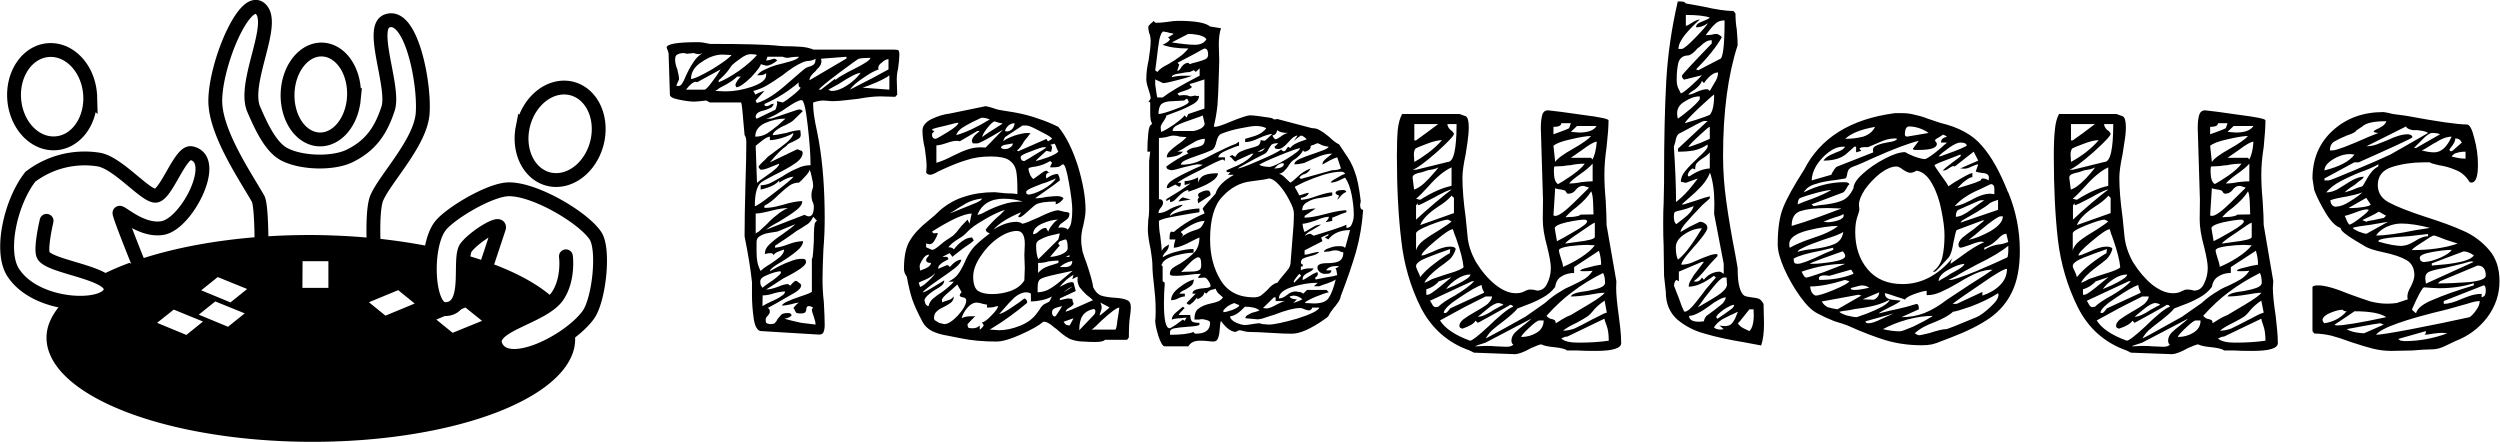 <svg xmlns="http://www.w3.org/2000/svg" xml:space="preserve" width="152.94" height="27.04">
   <g aria-label="Tabulous" style="font-size:21.167px;font-family:'cabin sketch';-inkscape-font-specification:'cabin sketch';stroke-width:.199">
      <path d="M53 25.89q-.26 0-.35-.57-.08-.58-.08-1.06v-.62q-.09-.86-.34-2.1 0-.94.04-2.38.04-1.27.04-1.93 0-.25-.08-.34l-.08-.9q-.05-.62-.09-.6h-1.42l-.17-.09q-.42.05-.55.05-.27 0-.7-.09-.42-.08-.42-.23l-.06-1.9-.04-.13-.05-.13q0-.25 1.44-.25.21 0 .55.08 2.42 0 3.18.09.17.02.55.02l.42.02q.34.02.6.13h3.68q.19 0 .23.04.04.04.04.19 0 .21-.06.65-.06.22-.06.5l.02.69-.09.1-.68-.02q-.42 0-1.01.11l-.53.06q-.38.05-.68.05l-.4-.03q-.2 0-.47.09v.1q0 .43.17 1.19l.09.47q.27 1.54.27 3.57 0 .72-.06 1.42-.04.89-.04 1.38 0 .53.06 1.03.04.72.04 1.06 0 .21-.06.34-.04.1-.21.1zm-3.78-11.56q-.12.25-.12.3h.12q.13 0 .3-.43.17-.38.34-.63.17-.28.44-.45-.12.05-.17.05-.08 0-.14-.02l-.1-.03-.28.03q-.09 0-.15-.03-.21 0-.32.07-.1.04-.1.23 0 .2.1.45.08.3.08.46zm1.82.13q.39-.15.94-.53.55-.4.82-.72-.08-.04-.3-.04-.19 0-.46.2-.28.2-.36.28-.02 0-.21.28-.2.25-.43.44zm.17-1.27q-.46 0-.95.34-.49.31-.49.78.2 0 .96-.44.76-.47.9-.66zm.68 1.01q-.17.17-.5.36-.35.17-.4.24-.03 0-.07.04l-.04.02.48.02q.57 0 1.2-.21.66-.23.66-.53v-.1q-.1.1-.31.1h-.1q.12-.17.37-.27.26-.13.51-.2l.32-.08.36-.1q.3-.09.36-.2-.2 0-.34.02-.13.03-.21.03-.07 0-.2-.05h-.7l-.06.17q.11 0 .22-.04.1-.04.17-.04.04 0 .12.08-.1.09-.25.17-.15.07-.26.07l-.25-.07q.02.1-.44.6-.47.46-.68.46l-.02-.04q-.02-.04-.02-.09.02-.06.1-.19.09-.12.15-.17zm3.87-.72q0 .17-.12.3-.13.13-.15.17-.28.23-.28.42l1.7-1v-.08l-1.17.09zm2.25-.14q-.36 0-.53.04-.04 0-.91.65-.85.64-.93.77h.1l.66-.51v.08q.08-.1.32-.23.25-.15.5-.27.79-.39.79-.53zm-5.27 1.96.02.07q.04.04.06.04.6-.19 1.38-.89.8-.7.85-.72.08-.04.23-.08.15-.07.17-.13.04-.06.04-.21-.13.08-.3.1-.14 0-.3.07-.4.17-.92.59-.43.3-.72.47-.3.17-.62.25l.1.17q.07-.06.2-.1.15-.07.21-.07zm5.65-1.43q-.3.1-.72.4-.42.27-.6.53l1.07-.55.7-.38v-.47q-.13 0-.3.15-.17.12-.17.25 0 .04.02.07zm-8.4.57q-.17 0-.45.36h.85q.08 0 .32-.32.25-.32.42-.61l-1.08.59zm6.1.36q.01.02.06.04l.08.02q.32 0 .7-.25.4-.26.63-.58-.23 0-1.01.51l-.47.26zm2.79-.66q-.15.13-.58.32-.4.17-.65.25l1.23.09zm-6.14 1.9q0 .09.06.09l.83-.4q.04 0 .1-.28l-.02-.12.28.06q.12-.06.42-.3.32-.25.4-.38-.1-.02-.1-.15 0-.08.02-.1-.74.63-1.59 1l.02.08.06.02q.07 0 .15-.04.09-.07.2-.07-.03.1-.11.17l-.2.09-.12.04q-.4.08-.4.3zm2.16 1.64q0 .27-.34.5-.34.24-.98.55-.5.26-.6.34-.28.24-.28 1.08.12 0 .88-.6.79-.6.9-.75-.24 0-.66.27v-.1q-.2.27-.85.42v-.2q.2 0 .4-.08.21-.1.57-.31.4-.26.7-.38.3-.15.62-.15 0-.68-.13-1.82-.13-1.17-.28-1.17-.19 0-.76.4-.06.05-.38.24-.3.17-.49.21h.24l1.18-.4.09-.02q.12 0 .17.08l-.43.42q-.1.09-.36.22-.25.1-.42.23-.17.13-.17.23.15 0 .62-.1.42-.13.65-.13l.02.21q0 .1-.08.17-.09.06-.32.17-.21.08-.25.17-.3.19-.77.76l1.25-.6q.05 0 .15.05.1.02.1.09zm-.79-1.55q-.48 0-.95.21-.44.21-.44.62.3 0 .55-.15.25-.17.48-.36l.36-.32zm-.72.83q-.12 0-.38.2l-.27.22.06 1.7q.07-.07.53-.39.49-.34.49-.49l-.43.17q-.25.11-.42.11l-.06-.06-.04-.07q0-.04.16-.2.2-.18.26-.26l.63-.47q.55-.4.55-.63-.17.12-.53.23-.33.1-.55.1zm1.49 2.96q0 .21-.28.42-.25.2-.8.53-.4.21-.58.36l1.76-.68q.13.07.2.07.23 0 .23-.45 0-.12-.07-.25-.04-.13-.04-.28 0-.14.04-.25.04-.1.04-.17 0-.15-.06-.38-.04-.23-.1-.36-.03.13-.22.32-.17.19-.27.27-.24 0-.43.13t-.5.42q-.38.38-.66.51v.1q.28 0 .53-.06l.32-.08q.55-.17.89-.17zm-2 1.4.39-.36q.2-.22.44-.4.23-.2.51-.32-.3 0-.76.12-.51.13-.72.13v.91zm.32 4.04q0 .1.02.15.05.04.17.06.15 0 .22-.04.08-.07.14-.2l.17-.2q.09-.07.3-.07.15 0 .17.1-.04.07-.15.11-.1.05-.19.05.36.1.78.19l.66.08q0-.13-.08-.36-.09-.23-.09-.34l.02-.04.04-.02q-.02-.04-.08-.06-.06-.03-.13-.03-.08 0-.1.11 0 .1-.05.17-.04.06-.23.06-.15 0-.19-.04-.04-.04-.06-.1-.02-.07-.07-.11l.11-.13q.08-.08.15-.12-.1 0-.38.08-.28.06-.4.06 0-.14.84-.42.53-.17.53-.23v-1.5q.04 0 .06-.32l.03-.47q0-.89.08-.89l.06-.08-.17-.17q-.08.19-.23.32l-.36.23q-.19.1-.32.21l-.33.23-.51.34v.09q.25-.02.59-.15.38-.15.7-.15-.02.23-.28.44-.25.22-.72.51-.53.3-.53.43l.4-.22q.32-.16.58-.25.25-.1.48-.1.11 0 .15.02.05.02.05.14 0 .22-1.04.74l-.4.26-.39.25q.2 0 .53-.12.3-.13.47-.13.02 0 .06.04.05.02.05.04 0-.02.08-.1.08-.09.15-.13.08 0 .17.09.1.06.1.12 0 .15-.27.32l-.85.49-.42.23q.1.02.1.17 0 .08-.1.19-.09.08-.09.17zm-.42-3.56v.45q0 .27.04.48.05.22.15.4.1-.12.45-.33.3-.2.44-.32.17-.15.19-.34l-.25.09q-.17.06-.24.17-.02-.09-.14-.09-.09 0-.17.02l-.09.02q0-.25.21-.44.21-.21.6-.47.48-.34.59-.46l-.83.34-.38.06q-.25.04-.42.15-.15.08-.15.27zm.17 1.8q0 .09.02.17.02.06.09.13.08-.09.46-.34.38-.28.38-.36l-.02-.06q-.25.02-.6.17-.33.12-.33.3zm.1 1.14q.17-.1.45-.23.28-.12.42-.23.17-.1.17-.21-.2 0-.5.08-.28.1-.53.1z" style="-inkscape-font-specification:'cabin sketch Bold';fill:#000;fill-opacity:1;stroke:none;stroke-width:.199" transform="matrix(1.332 0 0 1.332 -24.02 -14.23)"/>
      <path d="M68.23 23.86q.15.31.38.4.26.08.66.1.38.03.53.11.17.06.17.34 0 .13-.04.42-.05.28-.05.95l-.08.11h-1.02q-.08.1-.44.1-.32 0-.55-.02-.24 0-.51-.08-.23-.06-.64-.42-.04-.05-.19-.15-.14-.13-.27-.2-.1-.06-.23-.06-.3.26-1.02.58-.72.33-1.14.33-.93 0-1.68-.16l-.55-.11q-.4-.06-.72-.21-.31-.17-.44-.43-.32-.6-.47-1.03-.14-.43-.25-1.04-.13-.17-.13-.36 0-.87.28-1.31.27-.45.85-.91.27-.21.55-.49.53-.44 1.12-.61.61-.2 1.37-.2l.49.05q.36 0 .55.04v-.19q0-.61-.06-.9-.07-.3-.32-.47-.25-.17-.85-.17-.63 0-1.12.17-.49.14-1.29.52-.25.15-.36.15-.13 0-.19-.1l.02-.28q0-.27-.08-.82-.11-.47-.11-.83 0-.32.42-.53.45-.21.83-.25l1.65-.34q.13.02.32.08.19.07.3.09l.73.12q.6.11 1.06.28.47.15.93.38.53.64.9 1.8.35 1.16.35 2.01 0 .2-.04.4l-.06.3q-.1.36-.1.66 0 .25.06.55.08.27.19.55.25.74.3 1.08zm-5.12-7.77-.42.2q-.28.14-.49.28-.2.15-.25.32.67-.19 1.54-.72-.17-.08-.38-.08zm.61.17q-.1 0-.34.3-.23.29-.23.42.1-.1.49-.34l.44-.28q-.04-.02-.17-.04l-.19-.06zm-2.88.61q0 .1.05.15.06.04.1.04.07 0 .55-.3.51-.31.51-.44-.1 0-.57.13-.47.1-.64.17l.03.06.08.02-.06.07q-.05.02-.05.1zm3.8-.53q-.15 0-.28.1-.13.11-.17.26l.08.02q.15 0 .26-.12.1-.13.1-.26zm.73.47q-.06.04-.16.19-.11.12-.15.19-.2.34-.32.4l.06.04 1.3-.57.02.06q.04.05.06.05l.08-.05.09-.06q0-.08-.53-.34-.5-.27-.61-.27h-.22l-.8.53-.09.19q.17-.13.53-.26.38-.12.6-.12zm-1.27-.17q-1.05.63-1.18.63h-.2q-.05-.06-.05-.12 0-.11.14-.26l.22-.19h-.11l-.8.47-.13-.02q-.2 0-.47.1l-.23.07q-.15.04-.25.04v.8q.3-.08.8-.34.38-.19.63-.27.28-.1.6-.1l.23.01zm.09.89q.13 0 .23-.07.13-.08.13-.19l-.28.05q-.23.02-.27.14.06.07.19.07zm2.45.12-.08-.17q-.04-.14-.1-.2l-.2.06q.09.02.09.12 0 .07-.02.1l-.02.1-.22-.05-.25.23q-.23.2-.23.24.17-.04.55-.17.38-.15.48-.26zm-1.56.43q.17-.09.5-.3.37-.21.51-.32l-.1-.02q-.13 0-.62.2-.46.16-.46.25 0 .19.17.19zm1.78.15q-.05 0-.13.08-.06.06-.4.06h-.05l-.02-.02.09-.19q0-.02-.04-.04-.03-.04-.05-.04-.31.19-.65.25-.32.04-.34.09 0 .12.08.31.1.17.15.17l.28-.2q.23-.18.31-.18.05.02.09.07l.08.02q-.19 0-.19.17l.02.1q.11-.08.26-.15.15-.06.25-.06.02 0 .07.1.04.11.04.2-.21.17-.6.44l-.54.38q.25 0 .5-.06.34-.04.51-.04.21 0 .3.1-.13.21-.36.28v-.13q-.66 0-.9.13-.05.02-.37.31-.3.28-.38.28-.07 0-.07-.06.02 0 .07-.07l.06-.1q-.91.38-1.27.8.55-.36 1.08-.36l.1.02q.09.02.15.07.17-.03.72-.28.68-.34.93-.34l.28.07q.23.02.23.08 0 .13-.06.21-.06.07-.25.2-.17.1-.2.25.05-.02.15-.02.2 0 .28.1.15-.17.17-.38.04-.21.04-.53 0-.38-.15-1.23-.15-.86-.27-.86zm-.34.65q-.02.02-.49.2-.08.01-.49.18-.38.15-.38.24l.02.08.07.04q.23 0 .67-.23.45-.25.6-.5zm-3.98 1.25.32-.13q.27-.12.27-.2-.44.06-.72.22-.27.15-.76.47zm1.59-.32q-.9 0-1.21.74.13 0 .42-.17.4-.2.76-.31.36-.13.9-.13-.4-.13-.87-.13zm-3.45 4.93q.04-.19.19-.33.17-.15.44-.32.4-.3.53-.47h-.25q.3-.15.44-.34.15-.2.32-.57.12-.3.32-.57.16-.23.82-.74l-.13-.06-.06-.1q.08-.14.49-.54.19-.15.4-.38-.42.13-.95.45-.53.3-.77.55-.16.19-.46.36-.3.19-.42.36.19 0 .25.1.15-.21.38-.38t.45-.17q.02 0 .04.06.04.05.04.09-.08.08-.47.34-.5.38-.5.4l-.13-.17-.34.17h.23l.02.04q.03.02.03.07l-.22.12q-.12.07-.19.15-.06.06-.06.17l.4-.17q.09 0 .13.09.3-.34.53-.34 0 .15-.28.38-.27.21-.74.53-.61.42-.76.59.09 0 .34-.15l.66-.4q0 .13-.11.23-.1.09-.32.21-.44.28-.48.47l.04.15q.06.12.15.12zm-.11-2.7.27.12q.09 0 .28-.15l.28-.23.4-.27q.15-.13.27-.3.09-.13.4-.44l.09.19.1-.47q-.25 0-.76.23-.5.24-1.06.6.03.08.11.08l.15-.02q0 .1-.13.32-.1.2-.25.2-.09 0-.15-.05zm4.91-.6q.13 0 .28-.15.16-.14.3-.14.03 0 .06.08l.06.09q.04-.15.19-.32.15-.2.27-.23-.33 0-.76.19-.4.19-.4.48zm-.4.96.02-.51q0-.6-.36-.6-.4 0-.89.34-.47.34-.8.85-.32.49-.32.91 0 .5.23.66.23.14.64.14.42 0 .84-.14.45-.17.64-.49l.02-.57zm1.63-1-.43.1q-.27.07-.46.18-.2.08-.2.27 0 .42.1.64l.92-.91zm-.45 1.08q.2 0 .49-.1.32-.13.32-.3 0-.36-.09-.4-.06 0-.2.06-.14.04-.14.13 0 .04.07.08zm-5.56-.1q-.17 0-.3.23-.13.2-.13.3l.02.2q.5-.16.5-.35-.22 0-.22-.13 0-.07.06-.13.07-.06.07-.13zm6.45.1v-.08l-.17.08zm-.5.17q-.17 0-.47.04-.21.07-.47.07v.46q.15-.17.32-.25.2-.09.36-.13l.25-.08zm.63.02q-.34.06-.57.28h.21q.17 0 .25-.05.11-.06.11-.23zm-1.59 1.44q.34-.02.57-.17.26-.15.62-.47l.42-.35-.74.16q-.61.13-.74.22-.13.08-.13.36zm-5.4-.25q.13-.03.39-.28.27-.25.3-.36-.11.15-.43.3-.3.12-.32.15zm7.24-.47q-.04 0-.14.06l-.11.05.06-.2q-.1.05-.34.24-.2.19-.3.32l.26-.13q.17-.09.32-.09l.06.03.1.38-.73.34v.08l.17-.04.19-.04.21.02.02.12q.04.07.04.1 0 .07-.19.18-.17.1-.17.19l.28-.1.97-.43q-.1-.1-.3-.25-.18-.17-.31-.34-.1-.17-.1-.36zm-6.13 2.18q.25 0 .63-.4.38-.43.38-.68 0-.13-.15-.15-.15-.02-.15-.1l.03-.07q.04-.06.06-.06l-.2-.36-.33.3q-.38.3-.38.42l.02.1q.13-.06.28-.1.14-.04.25-.17 0 .17-.13.28-.1.08-.31.19-.26.12-.36.23-.11.1-.11.3l.02.08.21.13.24.06zm5.88-1.71q-.13.02-.4.25zm-1.3.8.16-.08q.08-.03.1-.07.04-.06.1-.21-.16.1-.46.17-.3.06-.5.06v-.36q-.09-.06-.22-.06-.25 0-.53.23-.25.24-.48.51-.21.25-.24.25.15 0 .55-.27.43-.28.62-.44.13.04.13.2-.83.7-1.72 1.23l.42.03q.45 0 .96-.2.5-.2.76-.55l.15-.2q.06-.13.2-.24zm-2.95 1.16q.02 0 .08-.06.08-.08.1-.13 0-.04-.04-.08t-.04-.06q.13 0 .42-.3.32-.32.32-.45-.06 0-.21.05-.13.02-.3.02 0-.13.02-.13l-.2-.04q-.18-.06-.3-.06-.21 0-.43.25-.19.23-.25.47.15-.09.4-.09h.23q-.04.02-.16.15l-.2.21q0 .13.05.17.06.02.19.02.2 0 .32-.13zm5.6-1.01q0 .06-.04.17l-.06.19q.04 0 .21-.15l.25-.21q-.04-.04-.23-.13l-.19-.1q.06.12.06.23zm-2.13.4q.02 0 .14-.19.13-.19.17-.28l-.25.07q-.21.06-.21.21 0 .2.15.2zm2.75.61q.06 0 .1-.4.07-.4.09-.61-.17 0-.83.61-.31.32-.44.4zm-.98-.95q-.38.09-.52.32-.15.23-.15.66l.67-.7q.07-.07.07-.17t-.07-.1zm-.93.43-.46.16.08.11q.07.06.2.06zM80.5 20.09q0 .23.14.23-.07 1-.32 1.9-.26.9-.7 2.04-.04.21-.17.36-.1.15-.15.19-.17.21-.25.38 0 .04-.32.25-.32.22-.7.4-.38.17-.68.17-.33 0-.97-.04-.63-.04-.95-.04-.13 0-.28-.04-.12-.04-.2-.04l-.18.08q-.17-.02-.36-.17-.19-.17-.3-.34-.04.1-.06.4-.02.28-.08.4-.04.15-.23.15l-.22-.02q-.12-.02-.38-.02-.38 0-.53.26h-1.08q-.14 0-.3-.49-.14-.47-.14-.68.02-.15.02-.46 0-.34-.02-.6l-.04-.42q-.09-.72-.09-1.1 0-.2-.08-.7-.13-.6-.13-.93l.02-.42q.04-.24.04-.47v-2.24l.05-.43h-.13q0-.44.04-.84.04-.4.15-.4l.02-.09q-.08-.04-.08-.49v-.44l-.09-.06q.04 0 .07-.05l.04-.08q0-.13-.1-.42-.1-.3-.1-.45 0-.42.11-.9.09-.56.09-.86 0-.23-.07-.38-.04-.17-.04-.27 0-.04.09-.13l.17-.15q.02.09.12.09.2 0 .49-.04.3-.05.5-.05 1.17 0 1.47.26l.5.08q-.1.3-.1.76l.02.74-.02.68q-.02.8-.06 1.34-.05.5-.17.99l.06.02q.15 0 .74-.25.64-.26.85-.28.17 0 .44.04l.49.07q.13.02.15.06l.06.02.13-.02 1.59.42q.23 0 .38.11.17.09.42.3.23.23.45.34l.25.38q.32.44.46.86.17.43.28 1.36zm-9.03-7.96q-.1 0-.19.36-.06.34-.13.97l-.06.45.1.08q.07-.1.2-.19.12-.08.3-.17.33-.19.52-.34.21-.14.4-.38-.74 0-1.18-.17.27-.12.34-.25l-.09-.09.26-.16q-.07-.03-.2-.05-.12-.04-.2-.04-.03-.02-.07-.02zm.38.5q.7.11 1.06.11.38 0 .53-.25-.06-.13-.36-.2-.28-.05-.47-.05zm.26.94q.02 0 .04.04l.04.02q0 .04-.04.15-.04.09-.04.17.1-.04.2-.21.13-.17.3-.17l.07.06q.08-.04.34-.1.25-.07.38-.13.12-.06.12-.21 0-.13-.04-.2-.02-.06-.13-.08-.06.02-.44.24l-.8.42zm-1.02 1q.08.59.1.59h.24q.49-.38 1.7-1v-.34l-.18.17q0-.02-.04-.04-.02-.04-.06-.04l-.17.08q-.13 0-.49.07-.34.04-.34.17.23-.07.62-.07h.31q-.2.09-.7.21-.48.13-.63.13l-.36-.17v.1zm2.26 1.1v-1.34q-.63.21-.67.21 0 .04.04.09l.06.04q-.04.08-.31.17-.28.08-.36.15l.08.08.2-.02q.18 0 .24.04l.09.02.21-.04.04.02h.13q0 .24-.32.4-.3.17-.65.3l-.53.2q0 .08-.13.27-.13.17-.13.27l.02.21q.15-.04.58-.33.42-.3.5-.43l.09.1.08-.16zm-2.11.25q.17 0 .74-.21.6-.21.65-.34 0-.04-.04-.09-.02-.06-.04-.06-.04 0-.13.08l-.53.03q-.33 0-.5.12-.15.13-.15.47zm2.03.06q-.04.04-.44.17-.51.17-.72.28-.22.1-.22.27h.96q.14-.02.31-.1.2-.11.2-.24zm-.38 9.38q0-.38.19-.5.19-.16.57-.24.2-.04.34-.1.15-.07.21-.18l-.23-.2q-.1-.14-.1-.2-.1.04-.22.06-.1.03-.21.17l-.09-.06q-.04.21-.33.32v-.09l-.17.2-.17.14-.09-.02q-.04-.02-.06-.06l.42-.43h-.15q0-.12.13-.17.13-.06.4-.08.3-.02.3-.1 0-.1-.1-.24-.1-.15-.18-.15l-.23.02q-.06 0-.06-.02 0-.04.13-.17-.26 0-.6.05-.34.04-.48.04h-.15q-.2 0-.2-.09 0-.14.11-.25.13-.1.38-.23.4-.26.64-.51.23-.26.23-.68-.15.06-.57.28-.4.19-.61.19l.02-.17.06-.21h-.27v-.11q0-.25.1-.25l.09.02q.59-.51 1.41-.85 0-.06-.04-.13-.04-.06-.04-.1 0-.02.21-.26l.38-.42q.13-.47.85-.87h-.28l.11-.12h-.17v-.09l.53-.23q.49-.23.7-.53h-.07l-.7.32q0 .04-.04.04-.06 0-.14-.1-.07-.11-.15-.11.04-.05.06-.05l.06-.04.15.09q.1-.2.28-.26.17-.08.44-.15.24-.06.34-.12.1-.09.1-.24l.18.03q.04 0 .36-.32-.22.02-.6.19-.38.19-.65.19v-.15l.44-.13q.36-.12.53-.36-.19-.1-.49-.1-.17 0-.67.1-.49.09-.91.26-.15.06-.22.36-.06.3-.2.38-.2.1-.7.27-.39.13-.56.22-.17.08-.17.19.4 0 .75-.13.36-.15.82-.4.68-.34.95-.43l.15-.1v.19q-.1 0-.53.19-.42.17-.42.34h.3v.17q0-.02-.05-.04-.02-.03-.04-.03-.13 0-1.01.47-.9.44-1.08.6h.16q0 .18-.08.18l-.08-.04-.09-.06-.34.17-.06-.02q0-.2.32-.39.33-.2.89-.46.4-.17.44-.21l-.21-.02q-.13 0-.68.14-.42.13-.55.13-.04 0-.15-.04-.08-.04-.08-.13.55-.4 1.01-.6l-.08-.08q.13-.17.44-.2.22-.05.3-.11.1-.09.1-.28-.18 0-.4.1l-.42.24q-.21.15-.44.25h.25q-.09.13-.32.2-.23.06-.42.06 0-.15.13-.28.12-.12.36-.3.25-.16.42-.35l-.3-.02q-.17-.05-.3-.05-.12 0-.33.07-.2.04-.34.04v2.81q.19 0 .19.17 0 .09-.1.22-.11.12-.11.25.25 0 .55-.2.38-.18.57-.18-.06.08-.34.23-.25.15-.25.28.15-.13.61-.24.49-.1.74-.1v.17q-.3.04-1.01.17-.72.12-.85.23 0 .38.06.68.07.57.07.7.04-.11.17-.2l.16-.1q0 .19-.14.34-.13.12-.15.25.27-.17.68-.27.4-.11.74-.11v.17q-.34 0-.83.13-.46.12-.6.34l-.01.06q-.02.02-.05.02l.07.08v.68l.1.07q-.04.46-.04.95 0 1.14.26 1.14.04 0 .27-.15l.34-.25.08.06.09-.15-.28.03q-.2 0-.4.06 0-.17.21-.34l.3-.25.08.06q-.27.27-.27.32h.53q0 .2.08.3.1.06.34.06v.08q0 .07-.53.1-.4.03-.61.07-.21.04-.21.17v.13q.76 0 1.08-.13l.02.04q.04.04.08.04.66 0 .66-.5 0-.09-.17-.13-.15-.04-.21-.04l-.13.02h-.21zm3.8-8.7q-.03.21-.22.25l.06.1q.06.07.08.07.07 0 .24-.12.19-.15.34-.17-.36 0-.5-.13zm.94.25q-.17 0-.42.3-.28.32-.47.32l-.13-.02-.04-.07q0-.04.07-.08l.1-.1q-.21 0-.3.06-.06.06-.14.2-.07.16-.17.22l-.45.23q-.78.42-.8.45.15 0 .97-.36.85-.36 1.02-.51.06.08.13.08.06 0 .1-.08l.09-.13.1.06q.1-.12.23-.19.15-.08.28-.12l.25-.09q-.17-.17-.27-.17l-.13.09-.19.15zm.6.53q0 .07-.11.15-.1.06-.17.06l-.04-.02q-.03-.02-.03-.06-.02.1-.17.25-.12.13-.25.2-.13.08-.23.25-.09.15-.2.25-.08.1-.25.15.13.02.3.2l.21.2q.1-.04.34-.27.23-.24.6-.38-.1.19-.26.25-.17.04-.26.17l.07.06 1.44-.4q.27 0 .4-.08l-.17-.51q-.1.02-.32.13l-.36.2q0-.12.09-.2.08-.09.17-.15l.19-.15q-.26 0-.53.1l-.32.13-.44.2q-.24.06-.45.06 0-.13.23-.24.26-.12.72-.27l.36-.13q.26-.1.26-.17-.09 0-.28-.06-.17-.09-.23-.1l-.19.08q-.13.02-.13.1zm-2.36.21q.15 0 .26-.17l-.34.17zm.45.7q.2 0 .8-.36.62-.38.62-.5-.13 0-.94.33-.78.32-.93.43.09.06.24.08l.2.02zm.68-.15q-.03-.02-.07-.02-.1 0-.23.1-.1.11-.15.14.45 0 .45-.22zm2.87 2.95q.2 0 .26-.2.08-.18.08-.4 0-.42-.1-.93-.1-.5-.3-.78l-.27.13q-.22.1-.39.1 0-.06.26-.2.25-.16.4-.2-.04-.1-.19-.1-.32 0-.8.14-.47.15-.9.34l-.42.21q.02.07.09.17l.12.23q.34-.12.43-.12 0 .08-.15.17-.13.06-.21.06v.09q.25 0 .72-.17.5-.17.72-.17v.14q-.15.05-.53.11-.38.04-.62.2-.23.12-.23.37.1 0 .28-.04.19-.04.34-.04l-.51.34v.08q.34 0 .97-.17.64-.17.95-.17v.09q-.25.08-.44.17l-.21.08v.15l-.3.06q0-.02.06-.08.07-.07.09-.17-.23 0-.61.17-.45.15-.6.15 0 .17.09.38l.34-.2q.2-.14.42-.14l-.38.23q-.26.13-.38.28.17-.09.27-.09l.15.09.83-.26q.59-.19.67-.25zm-7.26-1.74q-.19.02-.46.3l-.15.15q-.1.1-.23.1v-.13l-.17.09v-.09l.65-.4q.45-.3.45-.32-.04 0-.1.03l-.16.04V19q.28 0 .62-.17v.23q.1-.27.32-.34.2-.08.59-.08 0 .4-1.36.85zm4.7 3.3.07-.89q.08-.84.08-1.33 0-.23-.21-.61-.2-.4-.47-.7-.27-.3-.48-.3-.07.04-.8.13-.75.08-1.32.7-.57.59-.57 1.97 0 1.08.49 1.88.48.78 1.52.78.19 0 .32-.08.12-.09.3-.26.25-.3.46-.33.1-.15.25-.32l.26-.32q.1-.15.1-.32zm2.06-3.15q0-.15.36-.15.1 0 .14.09-.14.04-.27.2t-.15.16l.09-.2q-.05 0-.11-.04l-.06-.06zm-5.74.08q0 .02-.25.17l-.32.21-.02-.14q0-.1.08-.13-.06-.02-.06-.13 0-.06.15-.12.14-.07.27-.07.09 0 .1.04.05.05.05.17zm-1.48.3.08-.1q.09-.09.13-.09l.36.1zm.12 1.65q.28-.23.66-.34.15-.04.23-.1.09-.07.2-.32-.43 0-1.09.5 0 .03.05.07.04.04.04.06 0 .05-.04.09-.05.02-.05.04zm7.77-.34q-.67 0-1 .43l-.16-.09q.04-.04.1-.06.07-.02.07-.1l-.34.16.06.17-.82.42v.2q.12 0 .34-.07.23-.06.33-.06-.06.12-.42.2-.21.05-.32.11-.1.05-.1.2l.04.06.06.02-.02.08h-.08v.17q.19-.08.38-.08h.21q-.06.1-.21.17-.13.06-.21.13-.09.06-.09.23.05 0 .28-.15.25-.17.4-.21l.02.08q0 .07-.06.13-.07.04-.07.06l.03.07.5-.1q.34-.05.49-.1l-.04-.23-.04-.08.17-.09-.11-.02q-.38 0-.49.2h.24q0 .1-.09.14-.06.02-.23.02-.1 0-.21-.08-.11-.1-.11-.21 0-.2.44-.2.34 0 .53-.08.22-.1.22-.42-.07 0-.15-.04-.09-.05-.21-.05-.13 0-.28.05l-.25.02q0-.1.23-.17.23-.09.42-.09h.09q.2 0 .23.09zM73.2 22.8q0-.3-.13-.3-.15 0-.47.34l-.32.34q.09-.02.36-.02.28 0 .4-.04.16-.05.16-.22zm4.52.46q-.04.02-.14.15t-.13.2l.02.06.32-.32zm-4.86.26q0 .17-.1.27-.1.09-.3.2-.2.08-.26.18h.25v.13q-.14 0-.31.09-.15.08-.32.08 0-.3.36-.57.38-.3.68-.38zm5.52 1.1q.49 0 .66-.23.19-.26.34-.87-.11.08-.36.17-.26.08-.39.14h-.25l.17-.16q-.55 0-1.16.19-.62.19-.62.53.17 0 .36-.15.2-.17.4-.17.07 0 .13.02.09 0 .13.02l.1.06.17-.17h.9l.1.11q-.15.02-.62.21-.46.2-.48.28zm-1.12-.32q.06.13.34.13l-.17.17q.3-.1.42-.17-.19-.17-.42-.17zm-.64.21v-.17h-.08l-.5.49.16.02q.15 0 .45-.17l.16-.08q.13-.07.24-.09zm-2.4.51q.12 0 .41-.1.32-.13.32-.22-.02-.02-.1-.04l-.13-.06q-.34.12-.5.34zm2.09.57q.34 0 1.29-.27.95-.3 1.03-.51h-.33q-.02.08-.07.1-.02.03-.08.03-.07 0-.2-.05-.12-.06-.2-.06-.4 0-1.17.3l-.38.12q-.23.09-.4.1l-.57-.05q0-.11.15-.17.14-.09.27-.11.15-.04.23-.08-.2-.17-.67-.17-.39.42-.68.44 0 .15.25.28.26.12.43.12.12 0 .33-.04.24-.04.34-.04l.15.04.28.02zM92.26 23.9q0 .44.12 1.29l.07.57q.04.38.04.68 0 .36-1.17.36-.6 0-.82-.02H90q-.1-.1-.57-.15-.44-.04-.61-.13-.09 0-.47.17-.46.26-.72.28l-1.9-.07-.2-.1q-1.5-.53-2.24-1.97-.72-1.44-.9-3.1-.2-1.66-.2-3.84 0-.79.04-1.23.05-.45.2-.72h2.64l.28.1q.14.07.14.51 0 .3-.06.7l-.08.53q-.15.7-.15 1.08 0 .76.15 1.84l.08.8q.04.62.4 1.25.38.62.87 1.02.5.4.95.4.24 0 .38-.08.17-.09.28-.09.17 0 .32.05.31 0 .46-.32.17-.34.17-.72 0-.3-.17-.98-.2-.72-.2-1.24l.01-.91-.1-3.29q0-.36.06-.59.06-.23.27-.23.43.04 1.6.21 1.18.15 1.18.25 0 .43-.09 1.23-.1.68-.1 1.25t.06 1.19q.04.76.04 1.14l.45 2.58zm-2.88-7.05.36-.13q.23-.08.36-.15l.08-.23h-.44q0 .17-.36.17zm-4.57-.02q0 .13-.8.85-.81.71-1.1.8h.16l1.46-.36q.4 0 .4-1.74h-.42q0 .13.13.26.14.1.17.19zm-1.82.3h.08l.44-.32.58-.43h-1.1zm7.47-.66-.28.27.38.03q.62 0 .8-.3zm.65.46q-.3 0-.93.15-.61.13-.8.3l.08.74q.15-.23.83-.61.63-.36.82-.58zm-8.04.55q-.1.09-.1.3l.02.34q.31-.17.67-.44.38-.3.6-.56-.26 0-.7.17-.45.17-.49.2zm8.1.53q.15-.25.2-.82-.17 0-.7.4l-.49.34h.93zm-1.58 1.13q.21-.11.63-.4.43-.3.6-.54-.34 0-.66.07-.1 0-.34.04l-.4.02q-.02.04-.02.21 0 .49.19.6zm1.59-.94q-.2.22-.53.45-.43.3-.55.46.27 0 .55-.06.34-.04.53-.04zm-8.2 1.19q.2-.06.45-.28.25-.23.42-.44.2-.21.24-.3-.07.05-.24.09l-.23.04-.27.09q-.22.04-.34.1-.1.06-.1.15zm.28.47q.8-.51 1.44-.64v-.85q-.49.22-1.06.87-.36.4-.57.57zm6.12.72.08.02q.24 0 .87-.62l.68-.67q-.02-.03-.13-.05-.08-.04-.15-.04-.19 0-.34.2-.12.16-.34.16-.04 0-.08-.06-.04-.09-.1-.1-.09-.03-.26-.05-.15-.02-.15-.06zm-6.31-.47v.66q.32-.3.87-.77.55-.46.76-.61-.15 0-.83.38-.63.34-.72.34v-.09zm8.15.42-.02-.57q-.02-.38-.09-.49-.19.34-.7.75-.27.2-.48.44l.38-.02q.27-.04.32-.1zm-6.41-.06v-.7l-.11-.1q-.23.27-.61.5-.68.45-.83.85zm-.28.3q-.19 0-.83.25-.63.25-.63.38v.8q.04-.23.32-.46.3-.23.76-.5.47-.3.55-.39zm6.29 0q-.26 0-.83.12-.55.13-.55.28l.1.59q.22-.1.79-.44.6-.34.6-.47 0-.04-.05-.06-.02-.02-.06-.02zm-.9 1.1.5-.07q.86-.1.86-.23v-.66q-.06 0-.7.45-.63.42-.65.5zm-5.03.25q-.08.28-.27.47-.2.17-.5.38-.52.4-.67.7.1-.03.21-.09l.15-.08.5-.17.54-.17q.4-.15.4-.21-.04-.47-.34-1.32-.08-.19-.15-.42-.17 0-.8.53-.64.53-.64.68.11 0 .5-.17.5-.24.8-.24.25 0 .27.11zm6.03-.19q-.31 0-.8.06-.49.07-.49.2 0 .06.09.35.1.28.1.4.43-.18.83-.44.42-.27.63-.55zm-7.85.97q0 .07.08.24.09.17.11.27.25-.32.64-.61.38-.3.72-.49l.02-.19q-.58.2-1.08.4-.49.2-.49.38zm4.66 1.95q-.15.2-.68.61-.32.24-.5.4-.18.18-.28.37l.74-.4 1.08-.6.9-.63q.37-.34.75-.55.19-.13.46-.24.36-.17.6-.31.23-.15.38-.38-.17.02-.4.02-.17 0-.17-.02 0-.07.36-.15.35-.1.6-.13 0-.32-.1-.64l-1.14.75v.27q-.34 0-.6.17-.23.15-.27.47-.23.31-.59.5-.36.2-.7.32l-.44.17zm1.33.34q.06.08.17.13.13.02.19.06.06.02.06.15.09-.04.28-.17.21-.13.42-.21l.79-.47q.67-.4.76-.55-.24 0-.7.09-.5.08-.85.08.04-.17.74-.25.38-.07.6-.15.23-.09.23-.23 0-.28-.09-.45-.8.4-1.41.87-.6.44-1.19 1.1zm-3.5-1.9q-.29 0-.6.2-.32.2-.51.47l.4-.17q.32-.15.5-.27.22-.13.22-.24zm-1.94.93q.08 0 .49-.32l.59-.49-.6.2q0 .03-.16.16-.17.13-.4.2v.25zm.47.55q.25-.24.76-.51.63-.38.89-.66h-.1l-1.94.9q.05.03.11.16t.17.13zm2.1-.64q0-.06-.07-.17-.04-.13-.04-.19-.3.1-1 .57-.7.45-.74.7.02.02.06.02.07 0 .13-.08.09-.1.1-.13zm-.64 2.2q.14 0 .86-.67.3-.3.62-.56.32-.27.5-.33-.02-.05-.06-.07l-.08-.02q0 .02-.93.53l-.55.3-.11-.1q-.1.2-.61.37-.02-.02-.09-.04-.04-.04-.04-.1 0-.13.17-.28.19-.15.53-.34.38-.21.6-.38.2-.2.2-.34h-.3l-.99.5-1.1.6q.34.55 1.38.93zm6.18-1.84q-.3.2-.49.42-.17.22-.32.32t-.48.28q-.43.2-.62.36.26 0 .53-.1.3-.14.76-.39l.34-.17q.23-.13.38-.17zm-4.64.2q-.04-.05-.13-.07l-.1-.02q-.2 0-.55.3l-.4.33q.27 0 .74-.32.3-.17.44-.23zm.36 1.64q0-.19.15-.36.15-.15.4-.34.32-.25.36-.31l-2.1 1.1q-.48.15-.48.17l.49-.02q.31 0 .46.02l.49.02q.23 0 .32-.1-.09-.05-.09-.18zm3.07.09q.8 0 1.4-.09 0-.44-.1-.7-.1-.25-.1-.31l-1.7.82q-.1 0-.18.04l-.1.05q.2.19.78.19zm-2.62-.26q.38 0 .7-.19.33-.2.33-.57h-.2q-.11 0-.47.34t-.36.42zM99.05 25.55q0 .61-.13 1l-.8-.15q-1.04-.17-1.78-.39-.72-.19-1.27-.65-.53-.47-.53-1.27l-.08-.74-.02-1.4q-.02-.36-.02-1.02 0-.6.02-.9l.02-.96v-.23q0-2.6.1-4.42.1-1.82.53-3.67h.1q.24 0 .26.09l.83.15q.82.19 1.37.2l.09.11q0 .39.06.74.04.47.04.72-.67 2.06-.67 5.08 0 1.04.15 2.1.14 1.04.42 2.48l.1.57q0 .61.09.9.08.28.21.37.13.06.34.08.23.02.34.07.1.04.21.23zM96.1 11.58q-.36.32-.68.7-.3.38-.3.65h.15q.13 0 .66-.55t.53-.63q-.24.19-.53.19 0-.1.08-.17.09-.06.28-.13.21-.08.27-.15-.34-.12-1.1-.12v.5q.07 0 .28-.14.23-.15.36-.15zm1.14.04q-.25 0-.4.13-.15.13-.28.3l-.19.25.26-.02q.14-.04.25-.04.04 0 .13.06.08.04.1.1-.36.64-1.18 1.47l.1.04.98-.51q.23 0 .23-1.78zm-1.67 1.61q-.34 0-.45.32-.08.32-.08.8 0 .2.06.36l.13.26q.08 0 .42-.3.36-.32.55-.53l-.82.2q-.1-.07-.1-.18 0-.06 1.37-1.48v-.15q-.17 0-.3.09-.1.06-.21.17-.08.08-.13.1-.25.3-.44.34zm0 1.8q.15 0 .4-.13.28-.12.47-.12.04 0 .12.08l.21-.36q.17-.25.17-.49-.3 0-.65.49l-.09-.1q-.06.18-.31.38-.26.16-.32.25zm1.18 0q-.12.08-.74.66-.59.57-.59.65l.5-.15q.43-.14.64-.23.2-.23.2-.93zm-.65.08q-.34 0-.7.24-.34.2-.34.53 0 .17.04.25.2-.13.6-.47.4-.36.4-.44zm-.9 1.68q-.12.06-.16.17-.04.08-.06.23l-.07.23q.1 1.48.1 2.54.28-.21.58-.55.3-.36.42-.53l-.55.2-.23-.05q0-.25.21-.5.21-.26.62-.64.4-.36.4-.47v-.1q-.3.2-.62.27-.3.06-.74.06v-.14l1.36-1.27h-.17q-.07 0-1.08.55zm.45.63.47-.17.44-.19v-.55q-.06 0-.42.34-.36.32-.57.57zm.91.26q-.08.12-.38.31-.15.1-.23.2-.06.08-.06.27l-.13-.04q-.06.04-.15.14-.06.11-.06.17l.02.05h.06q.49-.34.93-.36zm.2 2.83.01-.46q0-.87-.2-1.44-.13.34-.4.63-.28.3-.56.53l-.34.3h.1l.54-.17q.42-.15.65-.2v.1l-.34.3q-.5.52-.74.8-.23.25-.27.44l.42-.24.47-.23q.15 0 .25.09.1.06.1.19 0 .12-.27.46t-.34.4l-.34.4q-.25.32-.25.43.25 0 .5-.1l.3-.13q.22-.1.43-.17.21-.09.42-.09l.02.09q-.31.32-.46.5-.4.5-.64.66l.1.02q.18 0 .28-.19l.09.1q.12-.16.32-.27.2-.1.4-.1.04 0 .1.04l.09.06v-.46zm-.94-.36-.36.13-.23.06q-.21.04-.28.09-.04.04-.04.2 0 .11.02.2.02.08.09.15l.36-.28q.36-.27.44-.55zm-.72 2.46q.24-.2.45-.47.23-.3.4-.57l.25-.4q-.4 0-.8.27-.4.26-.4.6 0 .38.1.57zm-.19 1.18q.28.7.36.95.1.24.13.26.19 0 .55-.47.38-.48.42-.55l.47-.55-.09-.08q-.67.5-1.16.5 0-.16.13-.35.12-.22.3-.43l.27-.36h-.09l-1.06.45v.44l-.12-.06q-.1.1-.1.25zm2.42-.36h-.13q-.13 0-.51.47-.38.46-.68.9l.43-.25.33-.2q.3-.18.43-.32.15-.15.15-.28zm-1.04 2.01q.02-.14.12-.25l.34-.25.38-.3q.13-.13.17-.3-.14 0-.36.13-.19.1-.38.25-.63.47-.95.47 0 .27.47.27zm1.4-.76q-.15 0-.5.23-.33.24-.33.34l.02.05.04.02.32-.22.32-.23q.12-.1.12-.19zm.88.21h-.19l-.44.55-.09.09q.07.13.26.23l.27.13q.2-.2.2-.74zm-1.33.77q.23 0 .32-.11.1-.1.19-.3l.1-.25q-.42.19-.7.34-.25.15-.4.38.1.1.32.1l.13-.02-.2-.17q.1.03.24.03zM110.27 19.52q.53 1.29.53 2.68 0 1.15-.36 1.89-.34.72-1.02 1.2-.67.47-1.8.9l-.42.16q-.23.1-.44.15-.2.04-.47.04-.87 0-1.65-.23-.76-.23-1.76-.68-.15-.06-.61-.2-.45-.18-.76-.35-.38-.19-.8-.78-.43-.6-.73-1.27-.3-.68-.3-1.12 0-1.06.24-1.67.25-.64.97-1.76 1.12-2.2 4.17-2.6h.36q.3 0 .57.08.3.06.57.17l.6.2q1.27.3 1.9 1.05.64.72 1.2 2.14zm-4.55-3.03q-.2 0-.2.38 0 .04.03.06l.06.03 1-.17q-.17-.13-.43-.22-.25-.08-.46-.08zm-1.57.02q-.97.17-1.37.55.42 0 .82-.1.4-.13.55-.45zm-1.8 2.44q-.57.06-.95.19-.36.1-.53.38.93-.47 1.88-.47.2 0 .22.1-.07.05-.13.18-.06.12-.15.19l-1.46.55.1.08q.22-.04.6-.08.49-.07.76-.2.28-.14.47-.54 0-.28.42-.66.44-.4 1.02-.7.57-.3.93-.3.1.07.42.2.34.12.49.12.08 0 .44-.27.38-.3.47-.4.02 0 .1-.09h-.27q0-.1.06-.17.07-.06.21-.1-.02-.03-.08-.05-.06-.04-.1-.04l-.2.13q-.17.08-.17.15.02 0 .05.06.04.04.04.08 0 .28-.83.28h-.15q-.12 0-.12-.06l.27-.36q-.7.17-2.07.78-.64.3-.93.4-.17.06-.24.17-.04.09-.06.23-.02.13-.08.15zm.34-1.53q-.34 0-.68.26-.33.25-.57.63-.2.36-.2.66l.9-.26q.04-.1.13-.23.08-.13.15-.15l1.65-.65-.02-.09q0-.15.14-.21.17-.09.5-.15l.22-.04q.2-.04.26-.13l-.1-.02q-.35 0-.77.2l-.47.2h-.14q-.2 0-.26.07l.09.1-.24.07v-.26h-.08l-.38.34q-.36.3-1.04.3.1-.15.32-.26l.27-.12q.34-.11.4-.26zm5.67-.04q0-.15-.3-.15-.16 0-.5.23-.34.24-.49.4h.09q.7-.25.93-.35l.27-.13zm.32.27-.87.68-.06-.02q-.06 0-.21.1-.13.11-.28.11.07-.1.45-.38.38-.27.38-.3l-.02-.06-.93.36q-.24.1-.26.13 0 .04.3.46.27.36.34.51.23-.17.61-.38.4-.23.49-.23v.19q-.1 0-.28.13-.17.12-.27.23-.1.1-.13.15l.49-.15q.34-.1.57-.21l.02-.05q.04-.04.06-.04.17 0 .28.09.02-.05.02-.13 0-.2-.3-.21-.27-.04-.3-.07 0-.04.03-.1l.08-.23q-.08 0-.3.1-.2.1-.33.1l-.2-.01.83-.36zm-.61 4.83q.65-.49 1.1-.68l-.13-.02q-.15 0-.53.15-.36.13-.44.13-.04 0-.07-.05l-.02-.08q0-.15.17-.32.2-.17.53-.4l.49-.4h-.09l-1.18.44q-.04.02-.15.57-.08.53-.23.7-.57.64-.62.64h-.1q.34-.24.44-.66.1-.44.1-1 0-.46-.14-1.14-.13-.7-.42-1.22-.3-.55-.72-.62-.17.1-.28.1-.13 0-.34-.14-.19-.15-.31-.15-.32 0-.75.32-.4.32-.7.74-.27.42-.27.7l.02.21q0 .08-.1.36-.09.27-.09.68 0 1.03.57 1.71.57.68 1.6.68 1.3 0 2.3-1.2-.09.14-.09.27zm1.56-2.88v-.25q0-.21-.17-.21l-.52.25q-.36.15-.64.34-.27.17-.49.42.17-.02.38-.1l.32-.15q.55-.32.93-.32zm-8.95.2q-.08.08-.08.27.14-.07.67-.26.53-.2.87-.4-.19 0-.68.13-.46.12-.78.25zm9.12.06-.23.08q-.15.06-.21.13-.06.06-.55.36l-.66.38-.08.1 1.73-.59zm-1.94.78q.27 0 .72-.34.46-.34.59-.42H109q-.04 0-1.02.44-.12.06-.12.32zm-5.95-.4q-.76 0-1.19.14-.4.13-.4.68.53-.15 1.27-.42l1.02-.38-.55-.02zm.06.65q.2 0 .47-.08.27-.09.27-.23l-.02-.07q-.06.07-.36.15-.27.08-.55.21zm7.94-.27q-.15 0-.91.63-.23.21-.55.45.44-.09 1-.4.57-.34.57-.68zm-9.7 1.27q0 .15.03.17.36-.21 1.01-.43.85-.27 1.2-.57-.56 0-1.41.21-.83.22-.83.62zm2.48-.55q-.17.12-.93.36l-.47.17q-.33.12-.52.23-.17.08-.17.15.27-.09.72-.13.63-.08.97-.23.34-.15.4-.55zm7.58.46-.09-.38q-.14 0-.3.15-.12.13-.27.25-.15.13-.44.24v.1q.34-.23.82-.27zm0 .17q-.45.38-1.42.85-.76.4-.95.53l-.38.19h.1q.17 0 1.17-.4 1.01-.43 1.4-.62.06-.02.06-.1.02-.1.02-.22zm-9.86.6q0 .12.04.19.04.04.15.04.25 0 1.22-.47l.24-.1.17-.07v-.1l-.09.02-.5.12q-.9.17-1.23.36zm2.24-.34-.87.31q-.61.22-.63.26h.14q.32 0 .9-.09.59-.1.59-.27 0-.07-.05-.13-.04-.08-.08-.08zm-1.65 1.2q.08 0 .8-.25l.98-.38q-.96 0-2 .36.03.08.1.19.05.08.12.08zm7.26-.63q-.3.02-.74.27-.45.24-.45.53.07-.06.24-.15.19-.1.27-.17l.36-.2q.28-.16.32-.28zm.82 1.46q.5-.17.8-.47.33-.32.33-.76-.2 0-1.17.68-.97.65-1.33.93h.19l1.18-.55zm-7.49-.72q.89 0 1.57-.28 0-.04-.05-.1-.04-.09-.08-.09l-.97.28-.22-.02q-.27 0-.27.14zm4.47 1.1q.1.02.1.19v.06l-.8.36q.57 0 1.06-.19.5-.2 1.03-.61l1.06-.7q.8-.5 1.04-.68-.36 0-.72.15t-.85.45q-.46.27-.8.42-.32.15-.66.15v-.2q-.15 0-.57.15-.4.15-.42.26 0-.02-.43-.15-.42-.15-.5-.15 0 .26.34.3l.38.04q0 .06-.53.32-.43.21-.47.27.66-.17.8-.19.47-.1.94-.25zm-4.64-.38q.2 0 .83-.26.65-.27.72-.4l-.2-.06q-.97.3-1.6.3 0 .1.06.25.09.15.2.17zm2.18-.47q-.15 0-.36.07-.21.04-.21.08 0 .06.2.06.14 0 .35-.04l.3-.06q-.13-.1-.28-.1zm-.02.64.49.02q.06 0 .17-.1.1-.11.1-.24zm5.23.82q.27-.12.63-.46.38-.34.38-.57l-.02-.07q-.5.32-1.22.6-.72.25-.85.25-.23.23-.87.49-.23.08-.46.2-.24.13-.43.3l.09.05q.06.04.1.04.1 0 .49-.1.55-.18.76-.18.04.02 1.4-.55zm-7.11-.72q.1.17.27.26.2.06.45.1l1.1-.63-.13-.04zm.82.47q0 .06.32.17.32.08.47.08l.48-.17q.36-.14.68-.31.34-.2.34-.32-.51.3-1.55.42l-.36.07q-.23.02-.38.06zm1.19.44q0 .09.15.09.19 0 .59-.2l.55-.25zm.8.36q.42.1.78.1.11 0 .62-.22.5-.24.8-.43l.05-.02q.02-.04.04-.04-.53 0-1.17.17-.61.17-1.12.44zM122.42 23.9q0 .44.13 1.29l.06.57q.04.38.04.68 0 .36-1.16.36-.62 0-.83-.02h-.48q-.11-.1-.58-.15-.44-.04-.61-.13-.09 0-.47.17-.46.26-.72.28l-1.9-.07-.2-.1q-1.5-.53-2.23-1.97-.72-1.44-.92-3.1-.19-1.66-.19-3.84 0-.79.05-1.23.04-.45.19-.72h2.64l.28.1q.15.07.15.51 0 .3-.07.7l-.08.53q-.15.7-.15 1.08 0 .76.15 1.84l.08.8q.05.62.4 1.25.39.62.87 1.02.51.4.96.4.23 0 .38-.08.17-.09.27-.09.17 0 .32.05.32 0 .46-.32.17-.34.17-.72 0-.3-.17-.98-.2-.72-.2-1.24l.01-.91-.1-3.29q0-.36.06-.59.07-.23.28-.23.42.04 1.58.21 1.19.15 1.19.25 0 .43-.08 1.23-.11.68-.11 1.25t.06 1.19q.05.76.05 1.14l.44 2.58zm-2.88-7.05.36-.13q.23-.08.36-.15l.08-.23h-.44q0 .17-.36.17zm-4.57-.02q0 .13-.8.85-.81.71-1.1.8h.16l1.46-.36q.4 0 .4-1.74h-.42q0 .13.13.26.15.1.17.19zm-1.82.3h.08l.45-.32.57-.43h-1.1zm7.47-.66-.28.27.39.03q.6 0 .8-.3zm.66.46q-.3 0-.94.15-.6.13-.8.3l.08.74q.15-.23.83-.61.64-.36.83-.58zm-8.05.55q-.1.09-.1.3l.02.34q.32-.17.68-.44.38-.3.59-.56-.26 0-.7.17-.45.17-.49.2zm8.1.53q.16-.25.2-.82-.17 0-.7.4l-.49.34h.94zm-1.58 1.13q.21-.11.64-.4.42-.3.59-.54-.34 0-.66.07-.1 0-.34.04l-.4.02q-.02.04-.02.21 0 .49.2.6zm1.59-.94q-.2.22-.53.45-.42.3-.55.46.27 0 .55-.06.34-.04.53-.04zm-8.2 1.19q.2-.06.45-.28.26-.23.43-.44.19-.21.23-.3-.07.05-.23.09l-.24.04-.27.09q-.21.04-.34.1-.1.06-.1.15zm.28.47q.8-.51 1.44-.64v-.85q-.48.22-1.06.87-.36.4-.57.57zm6.12.72.08.02q.24 0 .87-.62l.68-.67q-.02-.03-.13-.05-.08-.04-.15-.04-.19 0-.33.2-.13.16-.34.16-.04 0-.09-.06-.04-.09-.1-.1-.09-.03-.26-.05-.15-.02-.15-.06zm-6.3-.47v.66q.31-.3.86-.77.55-.46.76-.61-.15 0-.82.38-.64.34-.72.34v-.09zm8.14.42-.02-.57q-.02-.38-.08-.49-.2.34-.7.75-.28.2-.49.44l.38-.02q.28-.04.32-.1zm-6.41-.06v-.7l-.1-.1q-.24.27-.62.5-.68.45-.83.85zm-.28.3q-.19 0-.82.25-.64.25-.64.38v.8q.04-.23.32-.46.3-.23.76-.5.47-.3.55-.39zm6.29 0q-.25 0-.83.12-.55.13-.55.28l.1.59q.22-.1.8-.44.59-.34.59-.47 0-.04-.05-.06-.02-.02-.06-.02zm-.89 1.1.49-.07q.87-.1.87-.23v-.66q-.07 0-.7.45-.64.42-.66.5zm-5.04.25q-.08.28-.27.47-.2.17-.49.38-.53.4-.68.7.1-.03.22-.09l.14-.08.51-.17.53-.17q.4-.15.4-.21-.04-.47-.34-1.32-.08-.19-.14-.42-.17 0-.8.53-.64.53-.64.68.1 0 .48-.17.51-.24.8-.24.26 0 .28.11zm6.04-.19q-.32 0-.8.06-.5.07-.5.2 0 .06.09.35.1.28.1.4.43-.18.83-.44.42-.27.64-.55zm-7.86.97q0 .07.09.24.08.17.1.27.26-.32.64-.61.38-.3.72-.49l.02-.19q-.57.2-1.08.4-.49.2-.49.38zm4.66 1.95q-.15.2-.68.61-.32.24-.5.4-.18.18-.28.37.21-.1.74-.4l1.08-.6.9-.63q.37-.34.75-.55.19-.13.47-.24.36-.17.59-.31.23-.15.38-.38-.17.02-.4.02-.17 0-.17-.02 0-.07.36-.15.36-.1.61-.13 0-.32-.1-.64l-1.15.75v.27q-.34 0-.59.17-.23.15-.28.47-.23.31-.59.5-.36.2-.7.32l-.44.17zm1.33.34q.07.08.17.13.13.02.2.06.06.02.06.15l.27-.17q.21-.13.42-.21l.79-.47q.67-.4.76-.55-.23 0-.7.09-.5.08-.85.08.05-.17.75-.25.38-.07.59-.15.23-.09.23-.23 0-.28-.08-.45-.8.4-1.42.87-.6.44-1.19 1.1zm-3.49-1.9q-.3 0-.61.2-.32.2-.51.47l.4-.17q.32-.15.5-.27.22-.13.22-.24zm-1.95.93q.09 0 .49-.32l.6-.49-.6.2q0 .03-.17.16t-.4.2v.25zm.47.55q.25-.24.76-.51.64-.38.89-.66h-.1l-1.93.9q.04.03.1.16.07.13.17.13zm2.1-.64q0-.06-.07-.17-.04-.13-.04-.19-.3.1-1 .57-.7.45-.74.7.02.02.07.02.06 0 .12-.08.09-.1.1-.13zm-.64 2.2q.15 0 .87-.67.3-.3.61-.56.32-.27.5-.33-.01-.05-.05-.07l-.09-.02q0 .02-.93.53l-.55.3-.1-.1q-.11.2-.62.37-.02-.02-.09-.04-.04-.04-.04-.1 0-.13.17-.28.2-.15.53-.34.38-.21.6-.38.2-.2.2-.34h-.3l-.99.5-1.1.6q.34.55 1.38.93zm6.18-1.84q-.3.2-.49.42-.17.22-.31.32-.15.1-.5.28-.41.2-.6.36.25 0 .52-.1.3-.14.77-.39.1-.04.33-.17.24-.13.39-.17zm-4.64.2q-.04-.05-.12-.07l-.1-.02q-.2 0-.56.3l-.4.33q.27 0 .74-.32.3-.17.44-.23zm.36 1.64q0-.19.15-.36.15-.15.4-.34.32-.25.36-.31l-2.1 1.1q-.48.15-.48.17l.49-.02q.32 0 .46.02l.5.02q.22 0 .3-.1-.08-.05-.08-.18zm3.07.09q.8 0 1.4-.09 0-.44-.1-.7-.09-.25-.09-.31l-1.71.82q-.09 0-.17.04l-.11.05q.21.19.78.19zm-2.62-.26q.38 0 .7-.19.34-.2.34-.57h-.22q-.1 0-.46.34t-.36.42zM127.24 19.18q0 .53.51.8.51.28 1.67.66 1.08.34 1.76.65.68.3 1.17.87.48.55.48 1.44 0 .91-.57 1.67-.57.74-1.46 1.08l-.46.22q-.32.16-.62.16-.32 0-.9.05l-.94.02q-.44 0-.85-.1-.4-.1-1-.3-.54-.2-.92-.3-.38-.09-.79-.1l-.08-.11v-2.01q0-.09.27-.09.45 0 1.42.4.6.22.98.34.4.1.76.1.23 0 .44-.03l.51-.17q-.02-.04-.02-.13 0-.19.15-.44.17-.34.17-.53 0-.49-.36-.7-.36-.21-1.06-.36-.64-.13-.89-.3l-.42-.25q-.28-.17-.47-.32-.19-.15-.19-.25-.32-.09-.68-.68-.36-.6-.53-1.06l-.08-.53q0-1.35.93-2.2.93-.85 2.33-.85.17.02.44.09l.6.08q2.15.4 2.79.4.19 0 .34.62.17.61.17 1.23 0 .82-.3.82l-.08-.02q-.24-.4-.62-.55-.38-.17-.8-.23-.4-.09-.4-.13h-.3q-.76 0-1.44.21-.66.21-.66.83zm-.99-2.5q-.04.1-.44.23-.36.15-.58.28-.19.13-.19.4h.13q.25 0 1.67-.63l.43-.17q-.22-.02-.22-.07 0-.04.28-.17.27-.14.3-.3-.85 0-1.1.24zm-1.46 2.29h.19q.08 0 1.19-.47 1.1-.46 1.65-.72l.86-.49.87-.5q-.1-.09-.5-.13h-.2q-.12-.02-.2-.06-.1-.05-.11-.11l-1.82.91q.3 0 .59-.13l.38-.15q.55-.27.93-.27.09 0 .15.04t.06.1q0 .05-2.47 1.15h-.2l-1.37.74zm5.31-2.12q-.12-.06-.36-.06-.17 0-.48.33l-.36.36h.1zm-.27.83q.48 0 .8-.72-.17 0-.38.08-.19.08-.32.17l-.15.08q-.4.26-.52.3.31.09.57.09zm1.27-.45q-.09-.19-.3-.19 0 .15-.13.32l-.14.19.02.06q.02.02.06.02.06 0 .23-.17l.26-.23zm.17.42q-.24 0-.38.05-.15.02-.26.17.36.1.64.1zm-5.3.11q-.4 0-.8.25-.38.24-.38.5 1.04-.26 1.38-.73zm1.3.47q-.34.19-.83.36-.57.23-.95.44-.36.19-.62.49.26 0 .53-.15l.34-.21q.53-.36.85-.36 0 .08-.2.2l-.22.18q-.34.21-.45.34l.32-.1q.23-.11.49-.18.02 0 .23-.38.23-.4.5-.53zm-1.93 1.94q.25 0 .61-.23.38-.23.58-.42-.26.1-.72.19-.51.08-.75.17.03.3.28.3zm.7.07q.23 0 .55-.05.34-.06.32-.12l-.2-.3-.82.47zm-.32.36q.06.1.1.23.07.13.11.17.1 0 .49-.3.4-.3.4-.38-.02-.02-.08-.02-.17 0-.55.15-.36.13-.47.15zm1.57-.2q-.1.07-.36.2l-.4.19.19.08q.02-.04.33-.08l.47-.1.1-.1-.18-.1q-.09-.06-.15-.08zm-1.2.75q0 .04.27.17.27.1.36.1l.99-.55-.76.13q-.66.08-.87.15zm2.23-.2q-.33 0-.67.15-.32.15-.49.4.61 0 1.84-.25l.64-.1q-.77-.2-1.32-.2zm.05 1.02q.23 0 .57-.21.36-.23.61-.23v-.1l-.87.1q-.72.04-1.08.1-.36.05-.33.15.67.2 1.1.2zm.44.2q1.23 0 2.1-.3l-.53-.17q-.49-.2-.57-.2-.07 0-.51.3-.45.28-.49.36zm.6.54q.25 0 .7-.19.44-.2.52-.36-.34 0-.9.1t-.56.26q0 .2.23.2zm2.24-.3q-.26-.18-.47-.18l-1.46.55v.1l.66-.06q.5-.06.82-.15.34-.1.45-.25zm-.47.37-.49.12-.38.09q-.48.08-.7.17-.19.08-.19.31l.03.24 2.2-1-.1-.02q-.1 0-.2.04l-.17.05zm1.02.57q0-.47-.38-.47l-1.72.72-.1.1q.67 0 1.44-.06.76-.08.76-.3zm-2.84.53q-.13.06-.55 1.01.02.05.09.1.06.07.1.07.1-.34.78-.61.68-.3 1.87-.66v-.1q-.72.23-1.57.23-.25 0-.72-.04zm2.65.46q.12-.04.15-.1.04-.09.04-.21 0-.24-.1-.24l-1.83.72v.13q.32 0 .83-.23l.34-.13q.3-.1.57-.1zm-.55.91q.17-.12.31-.34.15-.2.15-.4-.2 0-.59.13l-.89.25q-2.94.7-3.28 1.17.25 0 1.63-.26 1.4-.27 2.67-.55zm-6.76.1q0 .11.09.18.63-.1 1.02-.55-.07 0-.13-.02-.04-.05-.07-.05-.19 0-.52.13-.34.13-.39.32zm.66.28q.5 0 2.27-.38-.39-.27-1.46-.27l-.56.38q-.36.23-.36.25zm.45.17q.16.1.42.15.25.04.38.04l.91-.4-.08-.02q-.05-.04-.09-.04-.32.04-.78.13l-.76.14zm2.66.55q1 0 1.97-.36l-.25-.02q-.15 0-.43.04-.27.05-.4.05.09 0 .09-.17l-1.27.36q.06.06.12.08l.17.02z" style="-inkscape-font-specification:'cabin sketch Bold';fill:#000;fill-opacity:1;stroke:none;stroke-width:.199;stroke-dasharray:none" transform="matrix(1.332 0 0 1.332 -24.02 -14.23)"/>
   </g>
   <path d="M25.12 19.71a16.17 6.33.16 0 0-10.95 1.51l.24.6-.79-.41a16.17 6.33.16 0 0-1.88.83c.46.2.79.44.8.73.04.72-1.4 1.03-2.9.76a16.17 6.33.16 0 0-1.03 1.7 16.17 6.33.16 0 0 14.65 6.9 16.17 6.33.16 0 0 17.56-5.68 16.17 6.33.16 0 0 0-1.14c-1.58 1.27-4.14 2.25-4.71.96-.52-1.2 2.44-1.67 3.56-2.8a16.17 6.33.16 0 0-5.53-2.75c-.16 1.1.25 3.3-1.14 3.3-.82 0-1.12-2.16-.8-3.77a16.17 6.33.16 0 0-6.02-.71 16.17 6.33.16 0 0-1.06-.03zm-.91 1.6h1.58v1.63H24.2zm-5.19.97 1.8.73-1.02.82-1.79-.74zm11.04.8 1.01.82-1.79.74-1.01-.82zm-11.19.69 1.8.73-1.02.82-1.79-.74zm15.3.37 1.02.82-1.8.73-1-.81zm-17.84.13 1.79.73-1.02.82-1.79-.74z" style="font-variation-settings:normal;fill:#000;fill-opacity:1;fill-rule:evenodd;stroke:none;stroke-width:.635;stroke-linecap:round;stroke-linejoin:miter;stroke-miterlimit:4;stroke-dasharray:none;stroke-dashoffset:0;stroke-opacity:.512;stop-color:#000" transform="translate(-5.7 -5.33)"/>
   <path d="m35.55 21.31.67-2.02c.16-.48-1.43.45-2 1.17-.53.68.36 3.78-1.3 3.78-1.07 0-1.26-3.73-.32-5.04.55-.77 3.07-2.28 4.22-2.29 1.6-.02 4.54 1.71 5.3 2.83.57.83.23 3.93-.43 4.85-1.15 1.6-4.94 3.52-5.66 1.9-.56-1.27 2.88-1.73 3.78-3.05.7-1.04.51-2.43.51-2.43m-2.65-7.86a2.32 2.86 14.77 0 0 1.75 3.17 2.32 2.86 14.77 0 0 2.84-2.43 2.32 2.86 14.77 0 0-1.75-3.18 2.32 2.86 14.77 0 0-2.84 2.44zM21.7 20.59s.02-2.68-.21-3.1c-.78-1.37-2.6-4.02-2.62-5.96-.01-2.23 1.76-6.46 2.73-5.69 1.08.86-1.08 4.52-.38 6.17.42.97 1.01 2.29 1.84 2.74 1.02.56 3 .63 4.05.11 1.2-.6 1.86-1.44 2.33-2.88.43-1.28-1.15-4.94-.08-5.36 1.47-.58 2.32 3.7 2.2 5.6-.1 1.8-2.3 4.02-2.81 5.22-.34.81-.16 3.47-.16 3.47m-1.25-9.48a2.03 2.75 1.84 0 1-2.3 2.41 2.03 2.75 1.84 0 1-1.73-3.05 2.03 2.75 1.84 0 1 2.3-2.41 2.03 2.75 1.84 0 1 1.73 3.05z" style="font-variation-settings:normal;fill:none;fill-opacity:1;stroke:#000;stroke-width:.847;stroke-linecap:round;stroke-linejoin:miter;stroke-miterlimit:4;stroke-dasharray:none;stroke-dashoffset:0;stroke-opacity:1;stop-color:#000" transform="translate(-5.7 -5.33)"/>
   <path d="M14.33 21.84s-1.22-3-1.32-3.46c-.06-.27 1.29 1.13 2.63.9 1.5-.25 3.52-4.23 1.76-4.58-.66-.13-1.5 2.48-2.15 2.6-.6.11-2.32-2.02-3.52-2.21a5.48 5.48 0 0 0-4.17 1.05c-1.2 1.52-1.89 4.55-1.06 5.85 1.46 2.28 6.03 2.28 5.97 1-.05-1-3.77-1.33-4.12-2.05-.2-.4.2-2.1.2-2.1m2.67-7.58a2.86 2.32 84.88 0 1-2.26 2.84 2.86 2.32 84.88 0 1-2.4-2.87 2.86 2.32 84.88 0 1 2.26-2.84 2.86 2.32 84.88 0 1 2.4 2.87Z" style="fill:none;stroke:#000;stroke-width:.847;stroke-linecap:round;stroke-linejoin:miter;stroke-dasharray:none;stroke-opacity:1" transform="translate(-5.7 -5.33)"/>
</svg>

